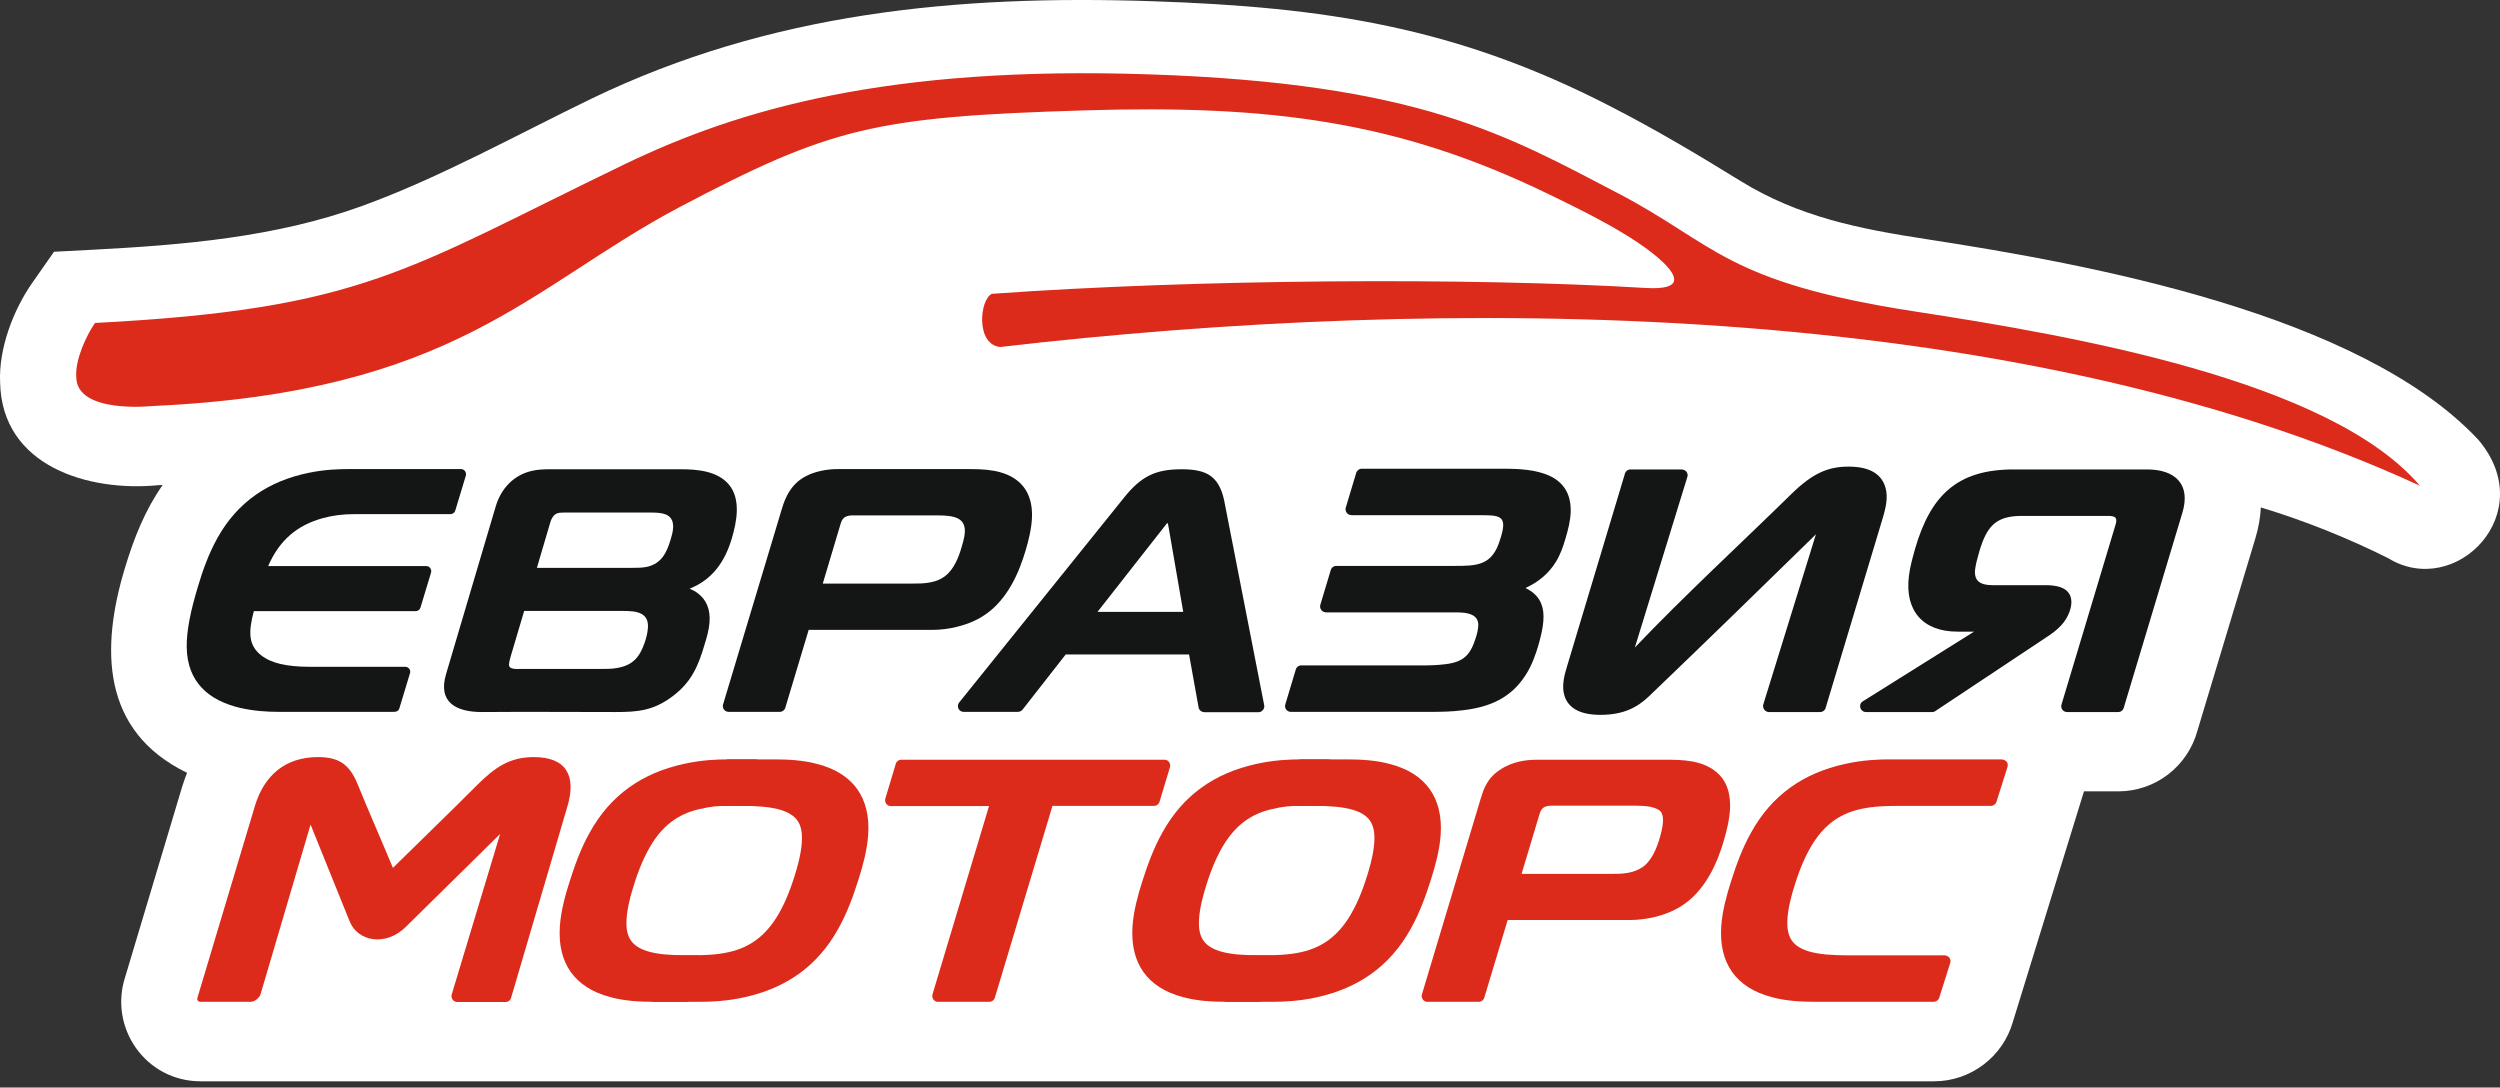 <svg width="200" height="87" viewBox="0 0 200 87" fill="none" xmlns="http://www.w3.org/2000/svg">
<rect x="0" y="0" width="200" height="87" fill="#333333" stroke="none"/>
<path d="M13.014 38.799C12.9 38.799 12.802 38.813 12.688 38.813C7.119 39.365 0.151 37.329 0.009 30.601C-0.118 27.887 1.069 24.777 2.61 22.586L4.321 20.141L7.303 19.985C14.611 19.604 22.032 18.996 28.958 16.48C35.135 14.247 41.425 10.741 47.362 7.872C61.596 1.016 76.508 -0.426 92.17 0.097C106.022 0.564 116.482 2.147 128.808 8.494C132.497 10.388 135.72 12.31 139.254 14.487C143.947 17.37 148.724 18.303 154.138 19.137C167.199 21.145 188.797 25.102 198.24 35.152C203.272 41.019 196.459 47.973 191.045 44.651C187.907 43.082 184.5 41.697 180.868 40.594C180.825 41.4 180.684 42.22 180.429 43.068L175.793 58.461C175.016 61.302 172.443 63.309 169.461 63.309H166.718L161.036 81.728C160.245 84.526 157.672 86.505 154.718 86.505C107.761 86.505 61.766 86.505 16.053 86.505C11.657 86.505 8.688 82.222 10.017 78.151L14.554 62.998C14.682 62.589 14.809 62.207 14.964 61.825C8.066 58.475 8.066 51.818 9.989 45.457C10.71 43.068 11.586 40.835 13.014 38.799Z" fill="white"/>
<path d="M42.499 37.682C42.966 37.569 43.432 37.541 43.913 37.541H54.486C55.786 37.541 57.412 37.682 58.317 38.771C59.292 39.944 58.938 41.753 58.543 43.082C57.991 44.934 56.988 46.376 55.164 47.096C55.419 47.195 55.645 47.323 55.829 47.464C56.55 48.015 56.832 48.793 56.762 49.782C56.719 50.404 56.535 51.012 56.366 51.563C55.857 53.302 55.306 54.574 53.822 55.691C52.267 56.864 51.023 56.963 49.199 56.963C45.651 56.963 42.104 56.934 38.556 56.963C36.506 56.963 35.008 56.199 35.686 53.924L39.658 40.51C40.082 39.082 41.086 38.022 42.499 37.682ZM44.026 41.782L42.952 45.428H50.528C50.924 45.428 51.334 45.428 51.701 45.358C52.295 45.245 52.804 44.92 53.129 44.397C53.299 44.128 53.496 43.718 53.666 43.11C53.737 42.87 53.836 42.531 53.85 42.206C53.906 41.004 52.832 41.004 51.942 41.004C49.666 41.004 47.376 41.004 45.1 41.004C44.634 41.004 44.379 41.061 44.153 41.471C44.097 41.57 44.054 41.683 44.026 41.782ZM49.906 48.877H41.934L40.86 52.496C40.775 52.779 40.733 52.991 40.718 53.146C40.69 53.599 41.397 53.514 41.694 53.514C43.87 53.514 46.047 53.514 48.238 53.514C48.549 53.514 48.987 53.514 49.426 53.429C50.627 53.203 51.164 52.581 51.56 51.45C51.687 51.097 51.8 50.658 51.829 50.291C51.956 48.99 50.896 48.877 49.906 48.877Z" fill="#141515"/>
<path d="M31.431 56.948H22.244C21.367 56.948 20.293 56.878 19.233 56.637C16.703 56.044 14.978 54.588 14.936 51.761C14.922 50.418 15.261 48.835 15.826 46.955C16.208 45.669 16.689 44.297 17.41 43.011C19.035 40.114 21.523 38.474 24.703 37.824C26.004 37.555 27.134 37.527 27.869 37.527H36.888C37.17 37.527 37.354 37.824 37.255 38.092L36.421 40.849C36.365 41.032 36.195 41.131 36.025 41.131H28.336C27.417 41.131 26.583 41.244 25.862 41.442C23.77 42.008 22.357 43.209 21.452 45.287H34.103C34.329 45.287 34.499 45.471 34.499 45.697C34.499 45.753 34.485 45.796 34.471 45.852L33.637 48.609C33.58 48.778 33.425 48.891 33.255 48.891H20.307C20.081 49.739 19.968 50.446 20.053 51.026C20.222 52.241 21.353 52.863 22.427 53.118C23.049 53.259 23.813 53.344 24.802 53.344H32.421C32.704 53.344 32.902 53.641 32.788 53.895L31.954 56.651C31.87 56.934 31.658 56.948 31.431 56.948Z" fill="#141515"/>
<path d="M64.691 50.404L62.84 56.567C62.797 56.779 62.614 56.948 62.387 56.948H58.288C57.977 56.948 57.751 56.651 57.85 56.34L62.571 40.636C63.08 38.954 63.971 38.05 65.681 37.668C66.19 37.555 66.656 37.527 67.052 37.527H77.413C78.007 37.527 78.77 37.527 79.547 37.668C81.555 38.05 82.643 39.294 82.558 41.414C82.516 42.333 82.275 43.28 82.035 44.085C81.795 44.863 81.456 45.866 80.89 46.842C79.844 48.637 78.53 49.655 76.593 50.135C75.943 50.305 75.25 50.39 74.586 50.39H64.691V50.404ZM65.822 46.686H73.003C73.441 46.686 73.907 46.686 74.36 46.602C75.377 46.432 75.985 45.923 76.452 45.018C76.678 44.58 76.819 44.142 76.918 43.803C77.229 42.771 77.554 41.584 76.141 41.315C75.745 41.244 75.321 41.23 74.982 41.23C72.748 41.23 70.515 41.23 68.282 41.23C68.07 41.23 67.815 41.23 67.575 41.386C67.363 41.527 67.292 41.753 67.222 41.993L65.822 46.686Z" fill="#141515"/>
<path d="M81.427 56.949H77.102C77.003 56.949 76.89 56.92 76.805 56.85C76.607 56.694 76.579 56.397 76.734 56.199L89.951 39.775C91.279 38.135 92.396 37.541 94.516 37.541C96.439 37.541 97.485 38.022 97.923 39.986L101.132 56.397C101.202 56.68 100.976 56.977 100.679 56.977H96.41C96.156 56.977 95.944 56.864 95.888 56.595L95.124 52.355H85.258L81.809 56.765C81.738 56.864 81.583 56.949 81.427 56.949ZM87.802 48.948H94.658C94.262 46.63 93.852 44.312 93.456 41.994C93.442 41.923 93.414 41.782 93.343 41.881L87.802 48.948Z" fill="#141515"/>
<path d="M114.518 56.949H103.266C102.955 56.949 102.729 56.652 102.828 56.341L103.648 53.613C103.69 53.401 103.874 53.231 104.1 53.231H114.108C114.334 53.231 115.027 53.217 115.663 53.132C117.147 52.949 117.656 52.341 118.08 50.97C118.165 50.701 118.249 50.362 118.263 50.037C118.306 48.892 116.822 48.991 116.03 48.991H106.164C106.093 48.991 106.008 48.991 105.938 48.963C105.697 48.892 105.556 48.623 105.627 48.383L106.447 45.655C106.489 45.443 106.673 45.273 106.899 45.273H116.327C118.15 45.273 119.38 45.259 120.002 43.181C120.016 43.125 120.03 43.068 120.059 43.012C120.567 41.358 120.101 41.217 118.617 41.217H108.27C108.171 41.217 108.072 41.217 107.973 41.188C107.733 41.118 107.591 40.849 107.662 40.609L108.482 37.881C108.524 37.669 108.722 37.499 108.934 37.499H120.384C122.744 37.499 125.727 37.824 125.656 40.934C125.642 41.641 125.444 42.39 125.232 43.111C125.048 43.733 124.836 44.355 124.469 44.948C123.903 45.895 123.027 46.588 122.038 47.04C122.108 47.069 122.179 47.111 122.25 47.153C122.758 47.436 123.14 47.846 123.324 48.369C123.465 48.722 123.508 49.175 123.465 49.726C123.423 50.249 123.281 50.885 123.055 51.676C122.843 52.369 122.561 53.217 122.038 54.023C120.85 55.875 119.112 56.581 117.02 56.822C116.157 56.935 115.281 56.949 114.518 56.949Z" fill="#141515"/>
<path d="M150.675 41.259L146.067 56.581C146.025 56.793 145.841 56.963 145.615 56.963H141.516C141.205 56.963 140.978 56.652 141.063 56.355L145.275 42.743L145.205 42.813C140.922 46.998 136.639 51.181 132.314 55.323C131.423 56.199 130.405 57.189 128.031 57.189C126.207 57.189 125.43 56.51 125.161 55.676C124.907 54.885 125.161 53.994 125.331 53.415L129.981 37.937C130.024 37.725 130.207 37.555 130.434 37.555H134.505C134.83 37.555 135.098 37.824 134.985 38.163L130.787 51.803C134.717 47.676 139.197 43.548 143.297 39.534C144.173 38.672 144.908 38.135 145.629 37.796C146.364 37.456 147.071 37.329 147.89 37.329C149.785 37.329 150.562 38.078 150.831 38.983C151.085 39.817 150.816 40.736 150.675 41.259Z" fill="#141515"/>
<path d="M174.578 41.061L169.913 56.581C169.871 56.793 169.687 56.963 169.461 56.963H165.361C165.05 56.963 164.824 56.666 164.923 56.355L169.263 41.909C169.432 41.315 169.093 41.273 168.556 41.273H161.715C159.623 41.273 158.93 42.163 158.35 44.1C158.167 44.722 158.054 45.188 158.011 45.542C157.898 46.474 158.421 46.814 159.396 46.814H163.694C163.92 46.814 164.443 46.828 164.895 46.998C166.181 47.492 165.715 48.991 165.079 49.81C164.838 50.121 164.471 50.475 163.92 50.842L154.859 56.864C154.774 56.934 154.675 56.963 154.562 56.963H149.276C148.809 56.963 148.626 56.341 149.035 56.1L157.926 50.531H156.598C153.827 50.531 152.371 48.849 152.711 46.093C152.795 45.372 153.007 44.609 153.219 43.859C154.463 39.619 156.584 37.555 161.093 37.555H171.765C174.012 37.555 175.298 38.743 174.578 41.061Z" fill="#141515"/>
<path d="M6.102 30.149C6.003 28.763 6.921 26.813 7.6 25.837C29.128 24.721 32.492 21.569 49.991 13.13C59.108 8.734 71.038 5.243 91.958 5.949C113.571 6.67 120.624 10.868 129.388 15.434C137.261 19.533 137.954 22.572 153.205 24.919C165.8 26.855 186.409 30.417 193.589 38.856C160.739 23.717 115.436 23.646 80.014 27.76C78.049 27.562 78.36 23.972 79.35 23.505C95.548 22.346 117.345 22.176 131.692 23.039C134.66 23.208 134.222 22.106 133.006 20.947C130.829 18.883 126.518 16.805 123.804 15.491C111.874 9.709 101.683 8.366 86.657 8.833C69.978 9.342 66.444 10.204 54.401 16.551C42.386 22.897 36.464 31.378 12.222 32.481C12.222 32.481 6.102 33.145 6.102 30.149Z" fill="#DC2A1B"/>
<path d="M120.61 73.614L118.758 79.763C118.716 79.975 118.532 80.144 118.306 80.144H114.207C114.164 80.144 114.122 80.144 114.065 80.13C113.825 80.06 113.684 79.791 113.754 79.551L118.461 63.875C118.574 63.508 118.687 63.126 118.913 62.73C119.14 62.32 119.479 61.924 120.016 61.571C120.525 61.232 121.062 61.034 121.571 60.921C122.066 60.808 122.546 60.779 122.942 60.779H133.275C133.868 60.779 134.632 60.779 135.409 60.921C136.215 61.076 136.992 61.387 137.572 62.009L137.586 62.023C138.25 62.73 138.434 63.677 138.406 64.652C138.363 65.571 138.123 66.518 137.883 67.324C137.657 68.101 137.303 69.105 136.738 70.066C136.172 71.056 135.381 71.989 134.278 72.625L134.25 72.639C133.727 72.936 133.105 73.176 132.441 73.346C131.791 73.501 131.098 73.6 130.434 73.6H120.61V73.614ZM123.126 65.246L121.726 69.911H128.879C129.317 69.911 129.783 69.911 130.236 69.826C130.66 69.755 131.084 69.6 131.48 69.317C131.833 69.048 132.102 68.653 132.314 68.243C132.54 67.805 132.681 67.366 132.78 67.027C132.893 66.645 133.006 66.207 133.034 65.797V65.783C133.063 65.444 133.02 65.119 132.851 64.921C132.667 64.723 132.342 64.61 132.003 64.539C131.607 64.469 131.183 64.454 130.858 64.454H124.257H124.186C123.974 64.454 123.719 64.454 123.479 64.61C123.267 64.766 123.196 65.006 123.126 65.246Z" fill="#DC2A1B"/>
<path d="M156.018 77.035L155.156 79.763C155.114 79.975 154.916 80.144 154.689 80.144H145.205C144.131 80.144 142.887 80.088 141.713 79.763C138.901 79.014 137.501 77.077 137.699 74.109C137.784 72.865 138.137 71.607 138.462 70.575C138.886 69.232 139.381 67.861 140.088 66.603C141.756 63.592 144.272 61.854 147.58 61.119C149.035 60.794 150.308 60.751 151.099 60.751H160.075C160.414 60.751 160.711 60.977 160.598 61.359L159.736 64.087C159.693 64.299 159.495 64.469 159.269 64.469H152.131C150.944 64.469 149.841 64.497 148.852 64.723C147.042 65.119 145.813 66.137 144.894 67.706C144.442 68.469 143.989 69.473 143.579 70.801C143.155 72.13 143 73.063 142.986 73.727C142.957 75.042 143.452 75.734 144.724 76.116C145.544 76.356 146.618 76.427 147.876 76.427H155.523C155.594 76.427 155.637 76.427 155.707 76.455C155.962 76.526 156.103 76.794 156.018 77.035Z" fill="#DC2A1B"/>
<path d="M84.198 64.469L79.604 79.763C79.561 79.975 79.378 80.144 79.152 80.144H75.052C75.01 80.144 74.968 80.144 74.911 80.13C74.671 80.06 74.529 79.791 74.6 79.551L79.123 64.483H71.278C71.236 64.483 71.194 64.469 71.137 64.469C70.897 64.398 70.755 64.129 70.826 63.889L71.646 61.161C71.688 60.949 71.872 60.779 72.098 60.779H93.159C93.202 60.779 93.244 60.779 93.287 60.794C93.527 60.864 93.668 61.133 93.598 61.373L92.778 64.087C92.735 64.299 92.552 64.469 92.326 64.469H84.198Z" fill="#DC2A1B"/>
<path d="M56.224 77.035L55.362 79.763C55.32 79.975 55.122 80.144 54.896 80.144H52.295C51.235 80.144 49.977 80.088 48.804 79.763C45.991 79.014 44.591 77.077 44.789 74.109C44.874 72.851 45.227 71.607 45.553 70.575C45.977 69.232 46.471 67.861 47.178 66.603C48.846 63.592 51.362 61.854 54.67 61.119C56.126 60.794 57.398 60.751 58.203 60.751H60.38C60.719 60.751 61.016 60.977 60.903 61.359L60.041 64.087C59.999 64.299 59.801 64.469 59.575 64.469H58.514C57.327 64.469 56.988 64.497 55.984 64.723C54.175 65.119 52.945 66.137 52.026 67.706C51.574 68.469 51.122 69.473 50.712 70.801C50.288 72.13 50.132 73.063 50.118 73.727C50.076 75.042 50.585 75.734 51.857 76.116C52.677 76.356 53.751 76.427 55.009 76.427H55.758C55.829 76.427 55.871 76.427 55.942 76.455C56.168 76.526 56.309 76.794 56.224 77.035Z" fill="#DC2A1B"/>
<path d="M56.974 63.861L57.836 61.133C57.878 60.921 58.076 60.751 58.302 60.751H61.949C63.009 60.751 64.267 60.808 65.441 61.133C68.254 61.882 69.653 63.819 69.455 66.787C69.37 68.031 69.017 69.289 68.692 70.321C68.268 71.663 67.773 73.035 67.066 74.293C65.398 77.303 62.882 79.042 59.575 79.777C58.119 80.102 56.846 80.144 56.041 80.144H52.38C52.041 80.144 51.744 79.918 51.857 79.537L52.719 76.809C52.761 76.597 52.959 76.427 53.185 76.427H55.009C56.196 76.427 57.299 76.399 58.288 76.173C60.098 75.777 61.313 74.759 62.246 73.19C62.698 72.427 63.151 71.423 63.561 70.094C63.985 68.766 64.14 67.833 64.154 67.168C64.197 65.854 63.688 65.161 62.416 64.78C61.596 64.539 60.522 64.469 59.264 64.469H57.468C57.398 64.469 57.355 64.469 57.285 64.441C57.03 64.37 56.889 64.115 56.974 63.861Z" fill="#DC2A1B"/>
<path d="M20.392 64.483L15.812 79.763C15.728 79.975 15.812 80.144 16.039 80.144H20.053C20.364 80.144 20.76 79.833 20.845 79.536L24.845 65.967L27.969 73.699C28.605 75.324 30.88 75.762 32.506 74.109L40.012 66.716L36.139 79.55C36.054 79.862 36.266 80.158 36.577 80.158H40.45C40.676 80.158 40.86 80.003 40.902 79.777L45.397 64.497C46.104 62.108 45.355 60.567 42.697 60.567C40.761 60.567 39.574 61.415 38.217 62.758C36.026 64.963 33.707 67.182 31.432 69.43C30.499 67.182 29.509 64.949 28.619 62.758C27.969 61.161 27.135 60.567 25.438 60.567C22.837 60.567 21.127 62.023 20.392 64.483Z" fill="#DC2A1B"/>
<path d="M102.036 77.035L101.174 79.763C101.132 79.975 100.934 80.144 100.708 80.144H98.107C97.047 80.144 95.789 80.088 94.615 79.763C91.803 79.014 90.403 77.077 90.601 74.109C90.686 72.851 91.039 71.607 91.364 70.575C91.788 69.232 92.283 67.861 92.99 66.603C94.658 63.592 97.174 61.854 100.481 61.119C101.937 60.794 103.21 60.751 104.015 60.751H106.192C106.531 60.751 106.828 60.977 106.715 61.359L105.853 64.087C105.81 64.299 105.613 64.469 105.386 64.469H104.312C103.125 64.469 102.786 64.497 101.782 64.723C99.973 65.119 98.757 66.137 97.824 67.706C97.372 68.469 96.919 69.473 96.51 70.801C96.085 72.13 95.93 73.063 95.916 73.727C95.874 75.042 96.382 75.734 97.654 76.116C98.474 76.356 99.549 76.427 100.807 76.427H101.556C101.626 76.427 101.669 76.427 101.74 76.455C101.98 76.526 102.107 76.794 102.036 77.035Z" fill="#DC2A1B"/>
<path d="M102.771 63.861L103.634 61.133C103.676 60.921 103.874 60.751 104.1 60.751H107.747C108.807 60.751 110.065 60.808 111.238 61.133C114.051 61.882 115.451 63.819 115.253 66.787C115.168 68.031 114.814 69.289 114.489 70.321C114.065 71.663 113.571 73.035 112.864 74.293C111.196 77.303 108.68 79.042 105.372 79.777C103.916 80.102 102.644 80.144 101.838 80.144H98.177C97.838 80.144 97.541 79.918 97.654 79.537L98.517 76.809C98.559 76.597 98.757 76.427 98.983 76.427H100.807C101.994 76.427 103.096 76.399 104.086 76.173C105.895 75.777 107.111 74.759 108.044 73.19C108.496 72.427 108.948 71.423 109.358 70.094C109.782 68.766 109.938 67.833 109.952 67.168C109.994 65.854 109.486 65.161 108.213 64.78C107.394 64.539 106.319 64.469 105.061 64.469H103.266C103.195 64.469 103.153 64.469 103.082 64.441C102.828 64.37 102.701 64.115 102.771 63.861Z" fill="#DC2A1B"/>
</svg>

